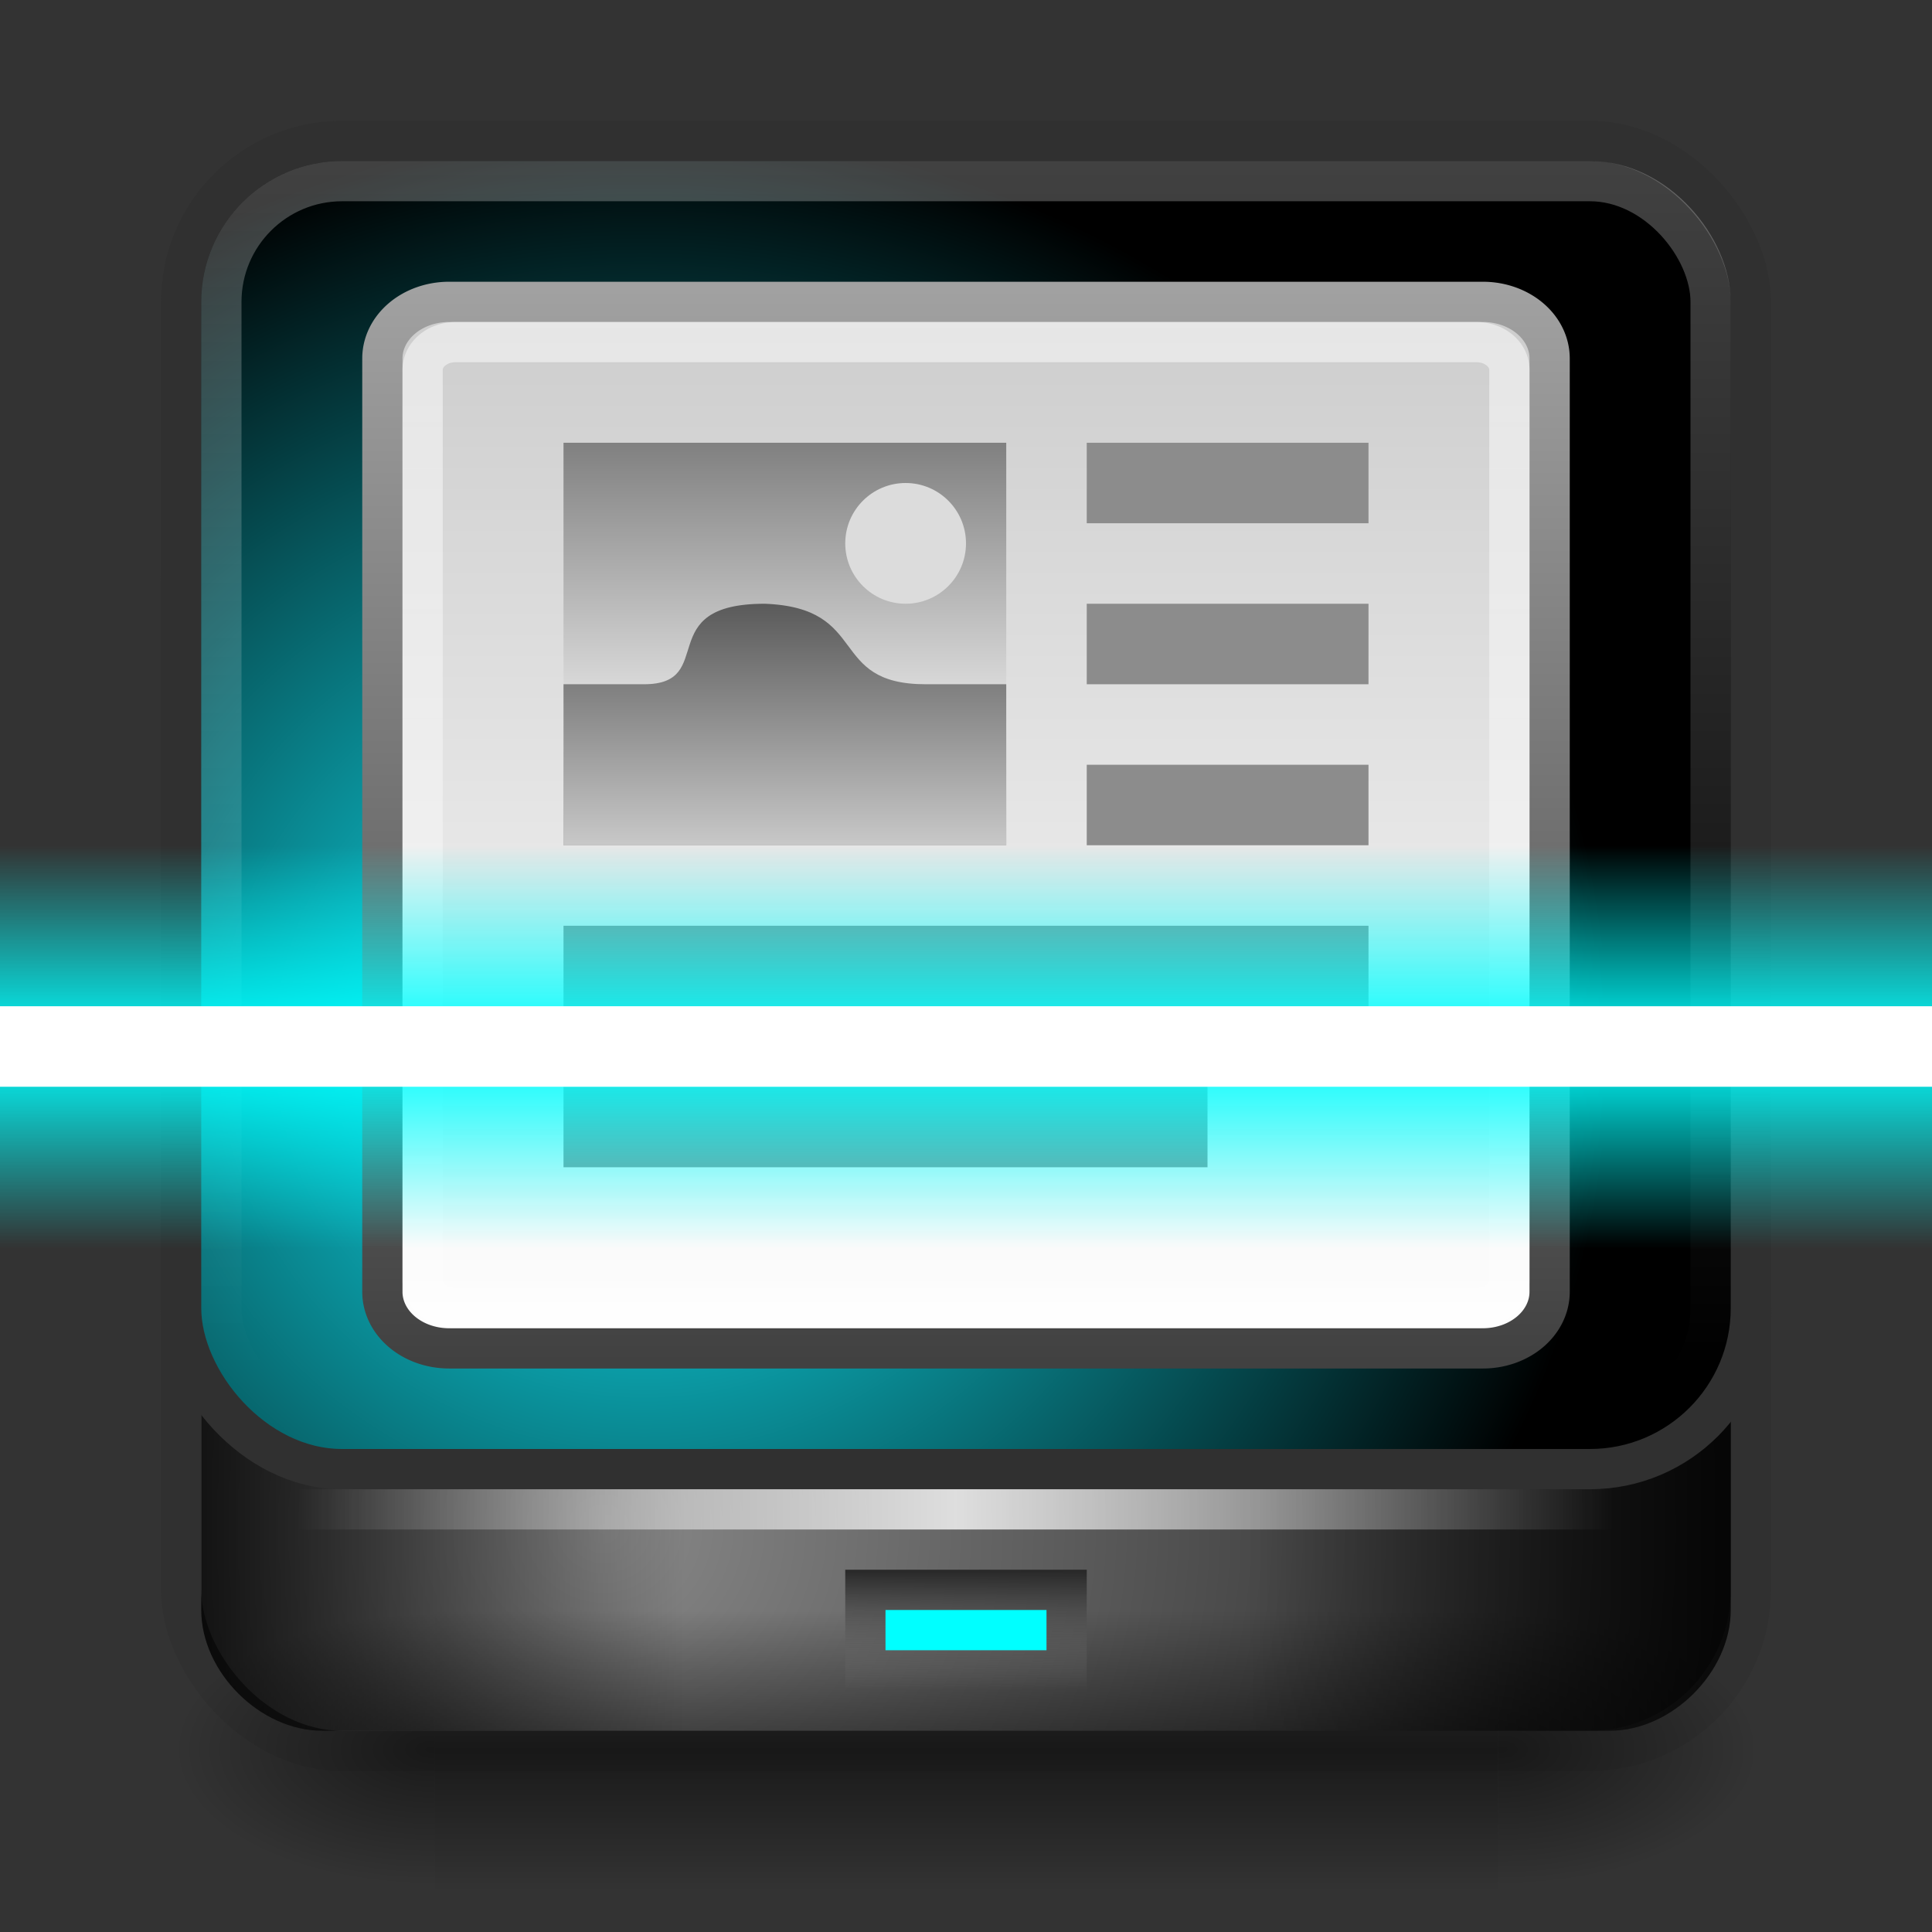 <?xml version="1.0" encoding="UTF-8" standalone="no"?>
<!-- Created with Inkscape (http://www.inkscape.org/) -->

<svg
   xmlns:dc="http://purl.org/dc/elements/1.1/"
   xmlns:cc="http://creativecommons.org/ns#"
   xmlns:rdf="http://www.w3.org/1999/02/22-rdf-syntax-ns#"
   xmlns:svg="http://www.w3.org/2000/svg"
   xmlns="http://www.w3.org/2000/svg"
   xmlns:xlink="http://www.w3.org/1999/xlink"
   xmlns:sodipodi="http://sodipodi.sourceforge.net/DTD/sodipodi-0.dtd"
   xmlns:inkscape="http://www.inkscape.org/namespaces/inkscape"
   width="48px"
   height="48px"
   id="svg4700"
   version="1.1"
   inkscape:version="0.91 r13725"
   sodipodi:docname="simple-scan.svg">
  <rect width="100%" height="100%" fill="#333333" stroke="none"/>
  <defs
     id="defs4702">
    <linearGradient
       id="linearGradient4252">
      <stop
         offset="0"
         style="stop-color:#888888;stop-opacity:1"
         id="stop4254" />
      <stop
         id="stop4256"
         style="stop-color:black;stop-opacity:1;"
         offset="1" />
    </linearGradient>
    <linearGradient
       id="linearGradient4029">
      <stop
         id="stop4031"
         style="stop-color:#11efff;stop-opacity:1;"
         offset="0" />
      <stop
         offset="1"
         style="stop-color:black;stop-opacity:1;"
         id="stop4033" />
    </linearGradient>
    <filter
       id="filter3174"
       color-interpolation-filters="sRGB">
      <feGaussianBlur
         stdDeviation="1.71"
         id="feGaussianBlur3176" />
    </filter>
    <linearGradient
       gradientTransform="scale(1.006,0.994)"
       gradientUnits="userSpaceOnUse"
       id="ButtonShadow"
       y2="7.017"
       x2="45.448"
       y1="92.54"
       x1="45.448">
      <stop
         offset="0"
         style="stop-color:#000000;stop-opacity:1"
         id="stop3750" />
      <stop
         offset="1"
         style="stop-color:#000000;stop-opacity:0.588"
         id="stop3752" />
    </linearGradient>
    <radialGradient
       r="117.143"
       fy="486.648"
       fx="605.714"
       cy="486.648"
       cx="605.714"
       gradientTransform="matrix(-0.062,0,0,0.029,46.532,28.086)"
       gradientUnits="userSpaceOnUse"
       id="radialGradient4486"
       xlink:href="#linearGradient5060-9-9"
       inkscape:collect="always" />
    <radialGradient
       r="117.143"
       fy="486.648"
       fx="605.714"
       cy="486.648"
       cx="605.714"
       gradientTransform="matrix(0.062,0,0,0.029,1.637,28.086)"
       gradientUnits="userSpaceOnUse"
       id="radialGradient4484"
       xlink:href="#linearGradient5060-9-9"
       inkscape:collect="always" />
    <linearGradient
       y2="609.505"
       x2="302.857"
       y1="366.648"
       x1="302.857"
       gradientTransform="matrix(0.062,0,0,0.029,1.624,28.086)"
       gradientUnits="userSpaceOnUse"
       id="linearGradient4482"
       xlink:href="#linearGradient5048-0-7"
       inkscape:collect="always" />
    <linearGradient
       id="linearGradient4009">
      <stop
         id="stop4012"
         offset="0"
         style="stop-color:#ffffff;stop-opacity:0;" />
      <stop
         style="stop-color:white;stop-opacity:0.784;"
         offset="0.5"
         id="stop4017" />
      <stop
         id="stop4014"
         offset="1"
         style="stop-color:#ffffff;stop-opacity:0;" />
    </linearGradient>
    <linearGradient
       id="linearGradient4517">
      <stop
         style="stop-color:#ffffff;stop-opacity:1;"
         offset="0"
         id="stop4519" />
      <stop
         style="stop-color:#ffffff;stop-opacity:0;"
         offset="1"
         id="stop4521" />
    </linearGradient>
    <filter
       id="filter3174-4"
       color-interpolation-filters="sRGB">
      <feGaussianBlur
         stdDeviation="1.71"
         id="feGaussianBlur3176-9" />
    </filter>
    <linearGradient
       gradientTransform="scale(1.006,0.994)"
       gradientUnits="userSpaceOnUse"
       id="ButtonShadow-0"
       y2="7.017"
       x2="45.448"
       y1="92.54"
       x1="45.448">
      <stop
         offset="0"
         style="stop-color:#000000;stop-opacity:1"
         id="stop3750-7" />
      <stop
         offset="1"
         style="stop-color:#000000;stop-opacity:0.588"
         id="stop3752-5" />
    </linearGradient>
    <linearGradient
       id="linearGradient3322">
      <stop
         offset="0"
         style="stop-color:#000000;stop-opacity:1;"
         id="stop3326" />
      <stop
         offset="1"
         style="stop-color:#000000;stop-opacity:0;"
         id="stop3330" />
    </linearGradient>
    <linearGradient
       id="linearGradient5048-0-7">
      <stop
         id="stop5050-0-7"
         style="stop-color:#000000;stop-opacity:0"
         offset="0" />
      <stop
         id="stop5056-5-2"
         style="stop-color:#000000;stop-opacity:1"
         offset="0.5" />
      <stop
         id="stop5052-9-4"
         style="stop-color:#000000;stop-opacity:0"
         offset="1" />
    </linearGradient>
    <linearGradient
       id="linearGradient5060-9-9">
      <stop
         id="stop5062-2-6"
         style="stop-color:#000000;stop-opacity:1"
         offset="0" />
      <stop
         id="stop5064-0-8"
         style="stop-color:#000000;stop-opacity:0"
         offset="1" />
    </linearGradient>
    <linearGradient
       x1="45.448"
       y1="92.54"
       x2="45.448"
       y2="7.017"
       id="ButtonShadow-7"
       gradientUnits="userSpaceOnUse"
       gradientTransform="scale(1.006,0.994)">
      <stop
         id="stop3750-5"
         style="stop-color:#000000;stop-opacity:1"
         offset="0" />
      <stop
         id="stop3752-1"
         style="stop-color:#000000;stop-opacity:0.588"
         offset="1" />
    </linearGradient>
    <filter
       color-interpolation-filters="sRGB"
       id="filter3174-8">
      <feGaussianBlur
         id="feGaussianBlur3176-3"
         stdDeviation="1.71" />
    </filter>
    <linearGradient
       id="linearGradient4193">
      <stop
         style="stop-color:aqua;stop-opacity:0;"
         offset="0"
         id="stop4195" />
      <stop
         id="stop4201"
         offset="0.5"
         style="stop-color:aqua;stop-opacity:1;" />
      <stop
         style="stop-color:aqua;stop-opacity:0;"
         offset="1"
         id="stop4197" />
    </linearGradient>
    <linearGradient
       y1="-23"
       y2="-23"
       x2="42"
       x1="6"
       id="linearGradient998"
       gradientUnits="userSpaceOnUse">
      <stop
         id="stop24"
         stop-color="#fff"
         offset="0" />
      <stop
         style="stop-color:#ffffff;stop-opacity:0.5"
         id="stop26"
         stop-opacity="0"
         stop-color="#fff"
         offset="1" />
    </linearGradient>
    <linearGradient
       x2="-5.843"
       x1="-42.696"
       id="linearGradient3157-5"
       gradientUnits="userSpaceOnUse">
      <stop
         id="stop19"
         stop-color="#fff"
         offset="0" />
      <stop
         id="stop21"
         stop-color="#cdcdcd"
         offset="1" />
    </linearGradient>
    <linearGradient
       id="linearGradient3866-8">
      <stop
         id="stop3868-0"
         offset="0"
         style="stop-color:#a1a1a1;stop-opacity:1;" />
      <stop
         id="stop3870-6"
         offset="1"
         style="stop-color:#414141;stop-opacity:1;" />
    </linearGradient>
    <linearGradient
       id="linearGradient3888">
      <stop
         id="stop3890"
         offset="0"
         style="stop-color:#808080;stop-opacity:1;" />
      <stop
         style="stop-color:#e6e6e6;stop-opacity:1"
         offset="0.7"
         id="stop3896" />
      <stop
         id="stop3892"
         offset="1"
         style="stop-color:#999999;stop-opacity:1" />
    </linearGradient>
    <linearGradient
       id="linearGradient3934">
      <stop
         style="stop-color:#5a5a5a;stop-opacity:1;"
         offset="0"
         id="stop3936" />
      <stop
         style="stop-color:#c8c8c8;stop-opacity:1;"
         offset="1"
         id="stop3940" />
    </linearGradient>
    <linearGradient
       id="linearGradient4670">
      <stop
         id="stop4672"
         offset="0"
         style="stop-color:#272727;stop-opacity:1;" />
      <stop
         id="stop4674"
         offset="1"
         style="stop-color:gray;stop-opacity:0;" />
    </linearGradient>
    <linearGradient
       inkscape:collect="always"
       xlink:href="#linearGradient4670"
       id="linearGradient4037"
       gradientUnits="userSpaceOnUse"
       gradientTransform="translate(-1,-1)"
       x1="25"
       y1="40"
       x2="25"
       y2="43" />
    <linearGradient
       inkscape:collect="always"
       xlink:href="#linearGradient4193"
       id="linearGradient4041"
       gradientUnits="userSpaceOnUse"
       gradientTransform="matrix(1,0,0,1.429,-1e-6,-9)"
       x1="25"
       y1="21"
       x2="25"
       y2="28" />
    <linearGradient
       inkscape:collect="always"
       xlink:href="#linearGradient4009"
       id="linearGradient4068"
       gradientUnits="userSpaceOnUse"
       gradientTransform="matrix(1,0,0,1.03,-49,3.909)"
       x1="11.625"
       y1="3.375"
       x2="11.625"
       y2="35.126" />
    <radialGradient
       inkscape:collect="always"
       xlink:href="#linearGradient4029"
       id="radialGradient4071"
       gradientUnits="userSpaceOnUse"
       gradientTransform="matrix(1.2,0,0,1.14,-6.094,-5.172)"
       cx="18.415"
       cy="27.347"
       fx="18.415"
       fy="27.347"
       r="20" />
    <linearGradient
       inkscape:collect="always"
       xlink:href="#linearGradient3322"
       id="linearGradient4074"
       gradientUnits="userSpaceOnUse"
       gradientTransform="matrix(0.462,0,0,0.465,2.231,1.16)"
       x1="6"
       y1="77.094"
       x2="32"
       y2="77.094" />
    <linearGradient
       inkscape:collect="always"
       xlink:href="#linearGradient3322"
       id="linearGradient4077"
       gradientUnits="userSpaceOnUse"
       gradientTransform="matrix(-0.462,0,0,0.465,45.769,1.16)"
       x1="6"
       y1="77.094"
       x2="32"
       y2="77.094" />
    <linearGradient
       inkscape:collect="always"
       xlink:href="#linearGradient4517"
       id="linearGradient4084"
       gradientUnits="userSpaceOnUse"
       gradientTransform="matrix(0.999,0,0,0.968,0.006,-0.736)"
       x1="22.44"
       y1="4.894"
       x2="22.44"
       y2="35.905" />
    <linearGradient
       inkscape:collect="always"
       xlink:href="#linearGradient3157-5"
       id="linearGradient4097"
       gradientUnits="userSpaceOnUse"
       gradientTransform="matrix(0,-0.703,-0.829,0,4.114,5.635)"
       x1="-42.696"
       x2="-5.843" />
    <linearGradient
       inkscape:collect="always"
       xlink:href="#linearGradient3866-8"
       id="linearGradient4099"
       gradientUnits="userSpaceOnUse"
       gradientTransform="matrix(0,-0.703,-0.829,0,4.114,5.635)"
       x1="-5"
       y1="-21"
       x2="-43"
       y2="-21" />
    <linearGradient
       inkscape:collect="always"
       xlink:href="#linearGradient998"
       id="linearGradient4101"
       gradientUnits="userSpaceOnUse"
       gradientTransform="matrix(0,0.686,-0.818,0,4.364,6.043)"
       x1="6"
       y1="-23"
       x2="42"
       y2="-23" />
    <linearGradient
       inkscape:collect="always"
       xlink:href="#linearGradient3888"
       id="linearGradient3982"
       gradientUnits="userSpaceOnUse"
       gradientTransform="translate(-4,1)"
       x1="23"
       y1="13"
       x2="23"
       y2="23" />
    <linearGradient
       inkscape:collect="always"
       xlink:href="#linearGradient3934"
       id="linearGradient3984"
       gradientUnits="userSpaceOnUse"
       gradientTransform="matrix(1,0,0,0.895,-4,3.414)"
       x1="25"
       y1="16.296"
       x2="25"
       y2="23" />
    <radialGradient
       inkscape:collect="always"
       xlink:href="#linearGradient4252"
       id="radialGradient4250"
       gradientUnits="userSpaceOnUse"
       gradientTransform="matrix(1.75,0,0,1.662,-15.766,-14.758)"
       cx="17.581"
       cy="31.735"
       fx="17.581"
       fy="31.735"
       r="20" />
  </defs>
  <sodipodi:namedview
     id="base"
     pagecolor="#ffffff"
     bordercolor="#666666"
     borderopacity="1.0"
     inkscape:pageopacity="0.0"
     inkscape:pageshadow="2"
     inkscape:zoom="5.6568539"
     inkscape:cx="12.789412"
     inkscape:cy="30.51955"
     inkscape:current-layer="layer1"
     showgrid="true"
     inkscape:grid-bbox="true"
     inkscape:document-units="px"
     inkscape:window-width="1366"
     inkscape:window-height="704"
     inkscape:window-x="0"
     inkscape:window-y="27"
     inkscape:window-maximized="1"
     inkscape:snap-to-guides="true"
     inkscape:snap-grids="true"
     inkscape:snap-center="true"
     inkscape:snap-object-midpoints="true"
     inkscape:snap-bbox="true">
    <inkscape:grid
       type="xygrid"
       id="grid1021" />
  </sodipodi:namedview>
  <g
     id="layer1"
     inkscape:label="Layer 1"
     inkscape:groupmode="layer">
    <rect
       width="39"
       height="33"
       ry="4"
       x="4.5"
       y="10.5"
       id="rect4248"
       style="fill:url(#radialGradient4250);fill-opacity:1;fill-rule:nonzero;stroke:#303030;stroke-width:1;stroke-miterlimit:4;stroke-dasharray:none;stroke-opacity:1"
       rx="4" />
    <g
       id="layer2"
       style="display:none"
       transform="translate(5.204,-179.688)">
      <rect
         width="86"
         height="85"
         rx="6"
         ry="6"
         x="5"
         y="7"
         id="rect3745"
         style="opacity:0.9;fill:url(#ButtonShadow);fill-opacity:1;fill-rule:nonzero;stroke:none;filter:url(#filter3174)" />
    </g>
    <g
       id="layer4"
       transform="translate(5.204,-179.688)" />
    <g
       transform="matrix(0.88,0,0,0.994,2.817,1.518)"
       id="g914-9">
      <rect
         style="opacity:0.5;fill:url(#linearGradient4482);fill-opacity:1;fill-rule:nonzero;stroke:none;stroke-width:104.962;marker:none;visibility:visible;display:inline;overflow:visible"
         id="rect4173-5"
         y="38.719"
         x="9.081"
         height="7.043"
         width="30.006" />
      <path
         inkscape:connector-curvature="0"
         style="opacity:0.5;fill:url(#radialGradient4484);fill-opacity:1;fill-rule:nonzero;stroke:none;stroke-width:104.962;marker:none;visibility:visible;display:inline;overflow:visible"
         id="path5058-9"
         d="m 39.087,38.719 c 0,0 0,7.043 0,7.043 3.2,0.013 7.736,-1.578 7.736,-3.522 0,-1.944 -3.571,-3.521 -7.736,-3.521 z" />
      <path
         inkscape:connector-curvature="0"
         style="opacity:0.5;fill:url(#radialGradient4486);fill-opacity:1;fill-rule:nonzero;stroke:none;stroke-width:104.962;marker:none;visibility:visible;display:inline;overflow:visible"
         id="path5018-9"
         d="m 9.081,38.719 c 0,0 0,7.043 0,7.043 -3.2,0.013 -7.736,-1.578 -7.736,-3.522 0,-1.944 3.571,-3.521 7.736,-3.521 z" />
    </g>
    <path
       sodipodi:nodetypes="cssccc"
       d="m 43,31 0,9 c 0,1.545 -1.466,3 -3,3 l -9,0 0,-12 z"
       inkscape:connector-curvature="0"
       id="path4509"
       style="opacity:0.8;fill:url(#linearGradient4077);fill-opacity:1;fill-rule:nonzero;stroke:none" />
    <path
       style="opacity:0.8;fill:url(#linearGradient4074);fill-opacity:1;fill-rule:nonzero;stroke:none"
       id="path3263"
       inkscape:connector-curvature="0"
       d="m 5,31 0,9 c 0,1.545 1.466,3 3,3 l 9,0 0,-12 z"
       sodipodi:nodetypes="cssccc" />
    <rect
       style="fill:url(#radialGradient4071);fill-opacity:1;fill-rule:nonzero;stroke:#303030;stroke-width:1;stroke-miterlimit:4;stroke-dasharray:none;stroke-opacity:1"
       id="rect3171-6"
       y="3.5"
       x="4.5"
       ry="4"
       height="33"
       width="39" />
    <rect
       y="7"
       x="-38"
       height="34"
       width="1"
       id="rect3237"
       style="color:black;fill:url(#linearGradient4068);fill-opacity:1;fill-rule:nonzero;stroke:none;stroke-width:1;marker:none;visibility:visible;display:inline;overflow:visible;enable-background:accumulate"
       transform="matrix(0,-1,1,0,0,0)" />
    <g
       id="layer2-4"
       style="display:none"
       transform="translate(113.158,-181.053)">
      <rect
         width="86"
         height="85"
         rx="6"
         ry="6"
         x="5"
         y="7"
         id="rect3745-0"
         style="opacity:0.9;fill:url(#ButtonShadow-0);fill-opacity:1;fill-rule:nonzero;stroke:none;filter:url(#filter3174-4)" />
    </g>
    <g
       id="layer4-3"
       transform="translate(113.158,-181.053)" />
    <g
       id="layer2-6"
       style="display:none"
       transform="translate(54.985,-178.541)">
      <rect
         width="86"
         height="85"
         rx="6"
         ry="6"
         x="5"
         y="7"
         id="rect3745-4"
         style="opacity:0.9;fill:url(#ButtonShadow-7);fill-opacity:1;fill-rule:nonzero;stroke:none;filter:url(#filter3174-8)" />
    </g>
    <g
       id="layer4-8"
       transform="translate(54.985,-178.541)" />
    <g
       id="g4633"
       transform="translate(-4.9186824e-7,-2)">
      <g
         id="g3986">
        <path
           inkscape:connector-curvature="0"
           d="m 38.5,34.095 0,-23.189 A 1.657,1.405 0 0 0 36.843,9.5 l -25.686,0 A 1.657,1.405 0 0 0 9.5,10.905 l 0,23.189 A 1.657,1.405 0 0 0 11.157,35.5 l 25.686,0 A 1.657,1.405 0 0 0 38.5,34.095"
           id="path48"
           style="fill:url(#linearGradient4097);stroke:url(#linearGradient4099);stroke-width:1;stroke-linecap:round;stroke-linejoin:round" />
        <g
           id="g4590"
           transform="translate(0,-1)">
          <path
             d="M 14,14 H 25 V 24 H 14 z"
             id="path3886"
             inkscape:connector-curvature="0"
             style="fill:url(#linearGradient3982);fill-opacity:1;stroke:none" />
          <path
             style="fill:#8c8c8c;fill-opacity:1;stroke:none"
             inkscape:connector-curvature="0"
             id="path50"
             d="m 27,14 h 7 v 2 h -7 z" />
          <path
             style="color:black;fill:#8c8c8c;fill-opacity:1;fill-rule:nonzero;stroke:none;stroke-width:1;marker:none;visibility:visible;display:inline;overflow:visible;enable-background:accumulate"
             inkscape:connector-curvature="0"
             id="path52"
             d="m 27,18 h 7 v 2 h -7 z" />
          <path
             style="color:black;fill:#8c8c8c;fill-opacity:1;fill-rule:nonzero;stroke:none;stroke-width:1;marker:none;visibility:visible;display:inline;overflow:visible;enable-background:accumulate"
             inkscape:connector-curvature="0"
             id="path54"
             d="m 27,22 h 7 v 2 h -7 z" />
          <path
             style="color:black;fill:#8c8c8c;fill-opacity:1;fill-rule:nonzero;stroke:none;stroke-width:1;marker:none;visibility:visible;display:inline;overflow:visible;enable-background:accumulate"
             inkscape:connector-curvature="0"
             id="path56"
             d="m 14,26 h 20 v 2 H 14 z" />
          <path
             style="color:black;fill:#8c8c8c;fill-opacity:1;fill-rule:nonzero;stroke:none;stroke-width:1;marker:none;visibility:visible;display:inline;overflow:visible;enable-background:accumulate"
             inkscape:connector-curvature="0"
             id="path58"
             d="m 14,30 h 16 v 2 H 14 z" />
          <path
             sodipodi:nodetypes="cscscccc"
             d="m 14,20 2,0 c 1.85,0 0.188,-2 3,-2 2.636,0.1 1.539,2 4,2 l 2,0 0,4 -11,0 z"
             id="path72"
             inkscape:connector-curvature="0"
             style="color:black;fill:url(#linearGradient3984);fill-opacity:1;fill-rule:nonzero;stroke:none;stroke-width:1;marker:none;visibility:visible;display:inline;overflow:visible;enable-background:accumulate" />
          <path
             d="M 24,16.5 C 24,17.328 23.328,18 22.5,18 21.672,18 21,17.328 21,16.5 21,15.672 21.672,15 22.5,15 23.328,15 24,15.672 24,16.5 z"
             id="path74"
             inkscape:connector-curvature="0"
             style="fill:#dcdcdc;fill-opacity:1;stroke:none" />
        </g>
        <path
           inkscape:connector-curvature="0"
           d="m 37.5,11.186 0,22.629 A 0.818,0.686 0 0 1 36.682,34.5 l -25.364,0 A 0.818,0.686 0 0 1 10.5,33.814 l 0,-22.629 A 0.818,0.686 0 0 1 11.318,10.5 l 25.364,0 A 0.818,0.686 0 0 1 37.5,11.186"
           id="path62"
           style="opacity:0.5;fill:none;stroke:url(#linearGradient4101);stroke-width:1;stroke-linecap:round;stroke-linejoin:round" />
      </g>
    </g>
    <rect
       style="color:black;fill:url(#linearGradient4037);fill-opacity:1;fill-rule:nonzero;stroke:none;stroke-width:1;marker:none;visibility:visible;display:inline;overflow:visible;enable-background:accumulate"
       id="rect4668-3"
       width="6"
       height="3"
       x="21"
       y="39" />
    <rect
       style="color:black;fill:aqua;fill-opacity:1;fill-rule:nonzero;stroke:none;stroke-width:1;marker:none;visibility:visible;display:inline;overflow:visible;enable-background:accumulate"
       id="rect4660"
       width="4"
       height="1"
       x="22"
       y="40" />
    <rect
       width="37"
       height="31"
       ry="3"
       x="5.5"
       y="4.5"
       id="rect4513"
       style="opacity:0.256;fill:none;stroke:url(#linearGradient4084);stroke-width:1;stroke-miterlimit:4;stroke-dasharray:none;stroke-opacity:1" />
    <rect
       y="21"
       x="0"
       height="10"
       width="48"
       id="rect4073"
       style="color:black;fill:url(#linearGradient4041);fill-opacity:1;fill-rule:nonzero;stroke:none;stroke-width:1;marker:none;visibility:visible;display:inline;overflow:visible;enable-background:accumulate" />
    <path
       style="color:black;fill:white;fill-opacity:1;fill-rule:nonzero;stroke:none;stroke-width:2;marker:none;visibility:visible;display:inline;overflow:visible;enable-background:accumulate"
       d="M 0 25 L 0 27 L 48 27 L 48 25 L 0 25 z "
       id="rect4069" />
  </g>
</svg>
